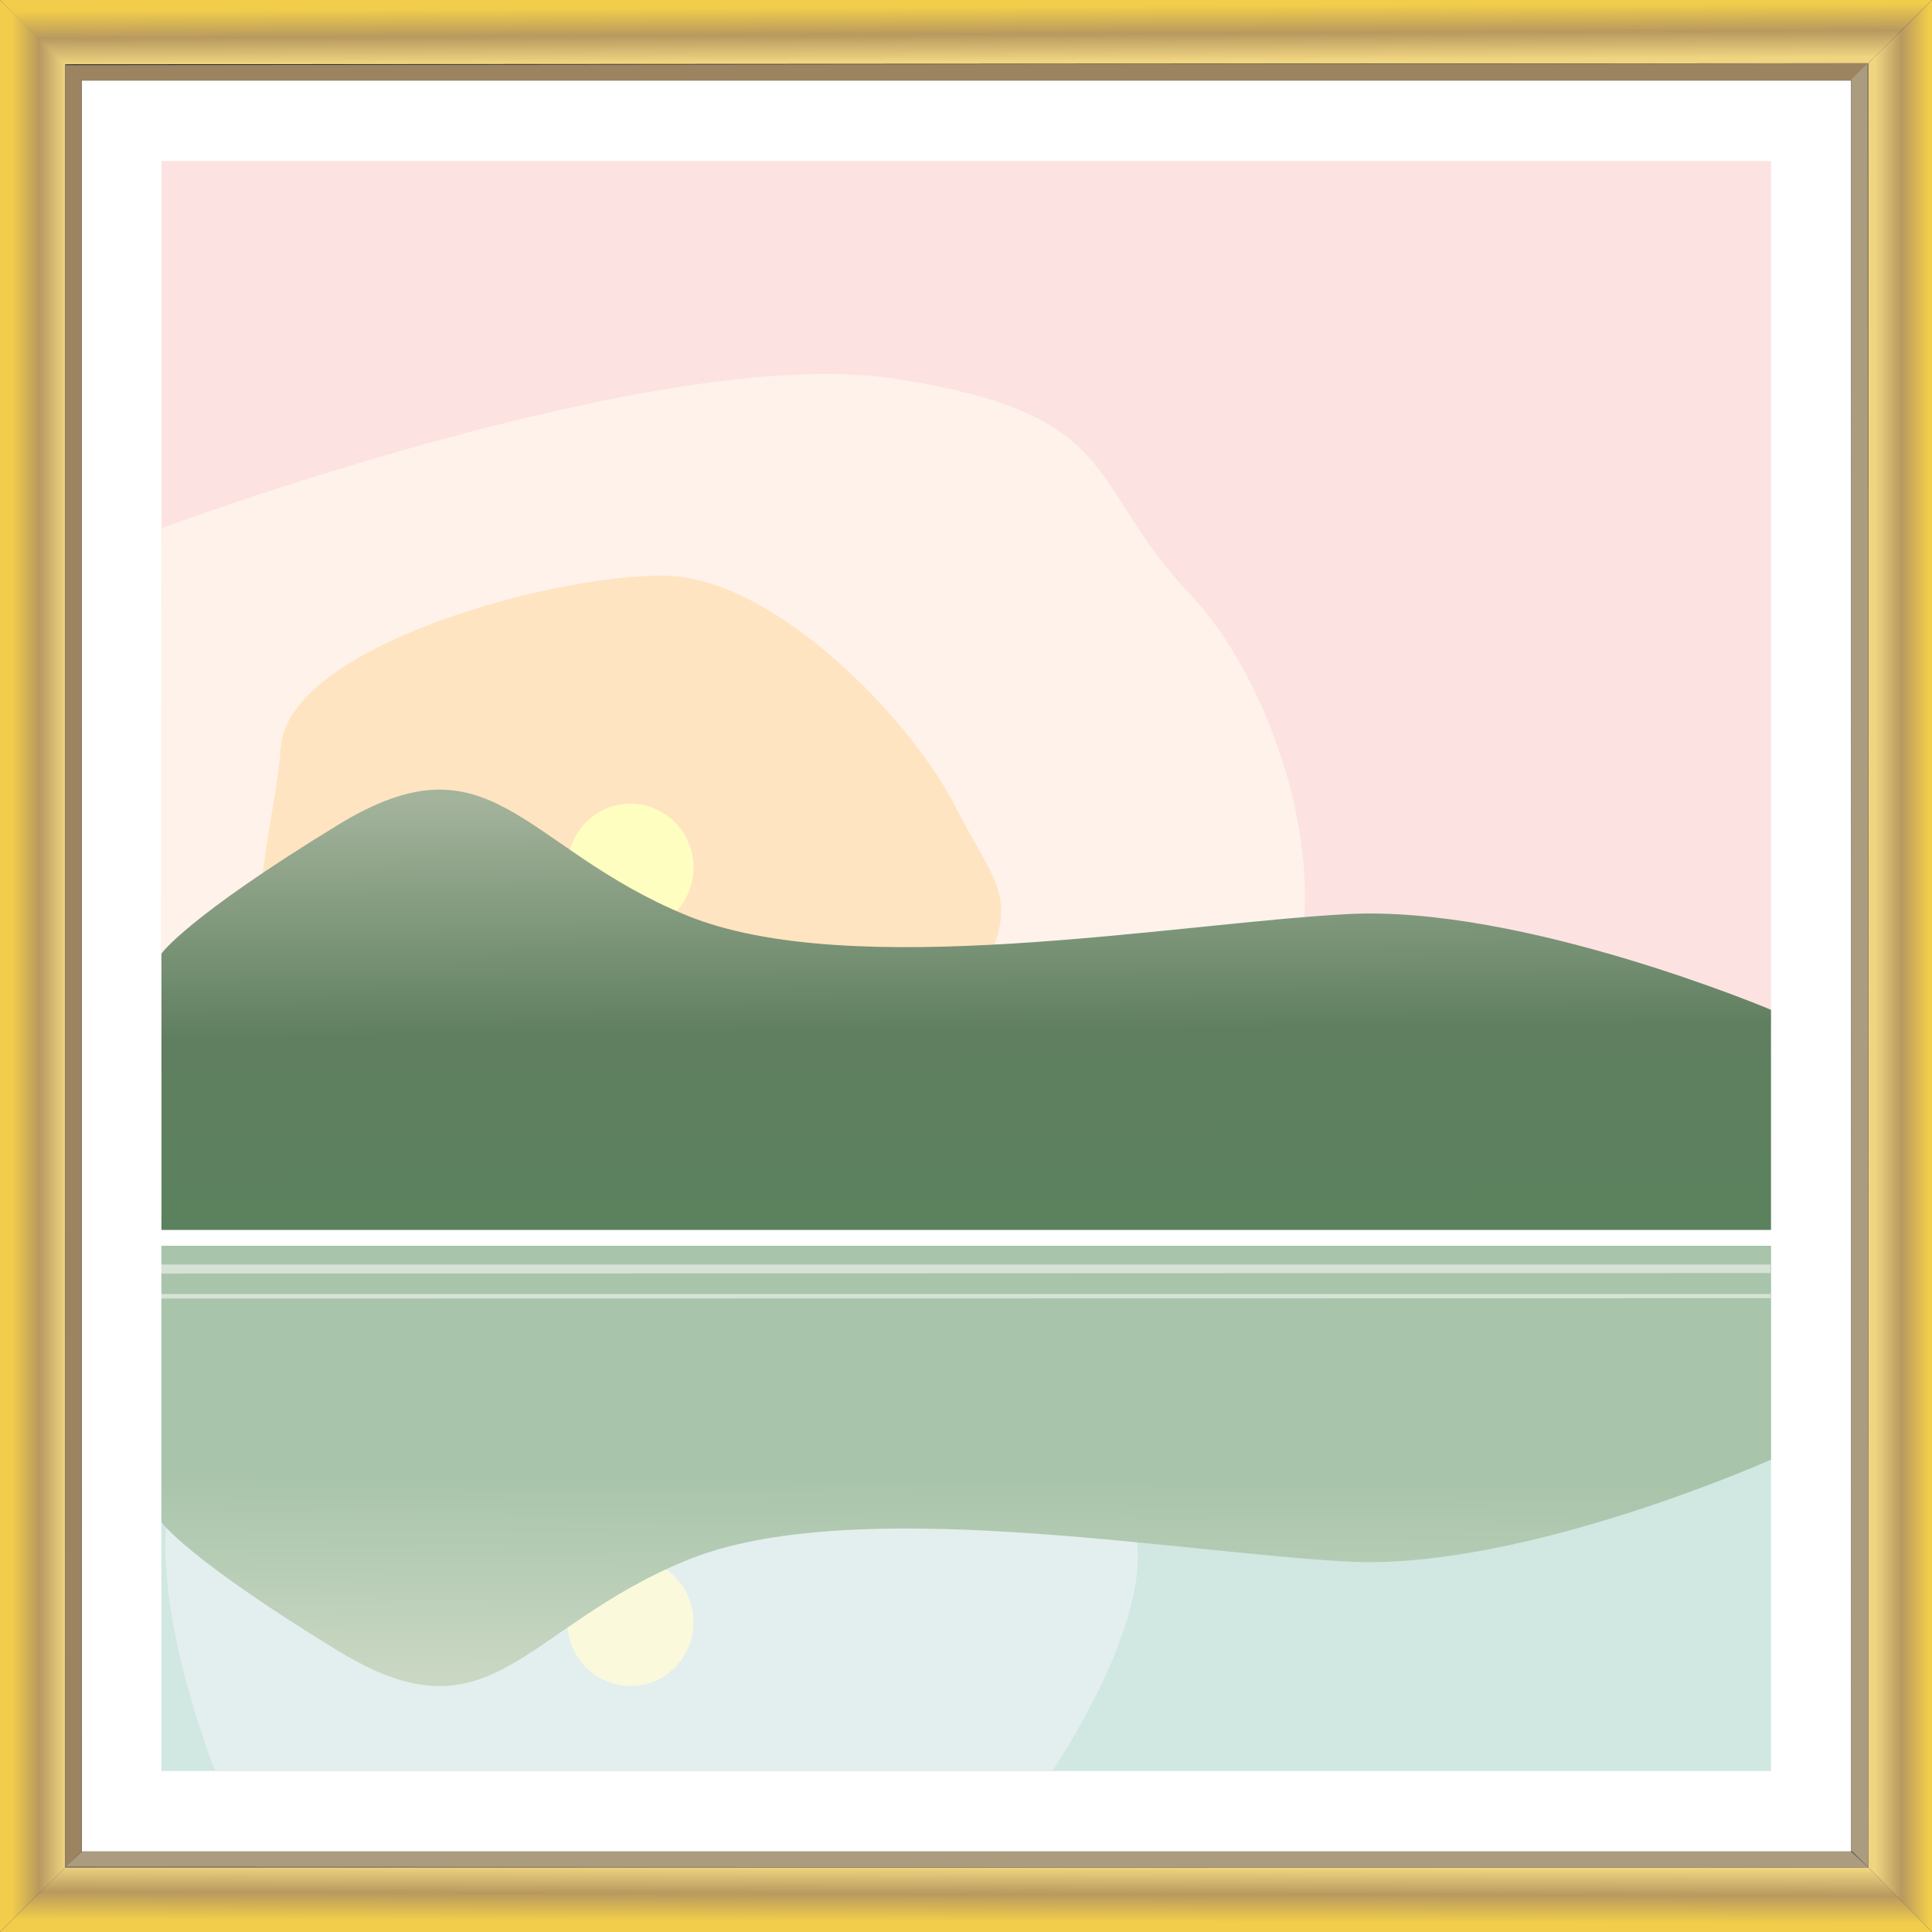 <?xml version="1.0" encoding="UTF-8" standalone="no"?>
<!DOCTYPE svg PUBLIC "-//W3C//DTD SVG 1.1//EN" "http://www.w3.org/Graphics/SVG/1.1/DTD/svg11.dtd">
<!-- Created with Vectornator (http://vectornator.io/) -->
<svg height="100%" stroke-miterlimit="10" style="fill-rule:nonzero;clip-rule:evenodd;stroke-linecap:round;stroke-linejoin:round;" version="1.1" viewBox="0 0 1200 1200" width="100%" xml:space="preserve" xmlns="http://www.w3.org/2000/svg" xmlns:vectornator="http://vectornator.io" xmlns:xlink="http://www.w3.org/1999/xlink">
<rect x="0" y="0" width="1200" height="1200" fill="#333333" stroke="none"/>
<defs>
<linearGradient gradientTransform="matrix(-33.724 -2.594 0.007 -33.724 41.043 623.275)" gradientUnits="userSpaceOnUse" id="LinearGradient" x1="0" x2="1" y1="0" y2="0">
<stop offset="0" stop-color="#f0d581"/>
<stop offset="0.494" stop-color="#b8995f"/>
<stop offset="1" stop-color="#f1cd4b"/>
</linearGradient>
<linearGradient gradientTransform="matrix(2.454 -33.735 33.724 -0.134 577.352 38.203)" gradientUnits="userSpaceOnUse" id="LinearGradient_2" x1="0" x2="1" y1="0" y2="0">
<stop offset="0" stop-color="#f0d581"/>
<stop offset="0.494" stop-color="#b8995f"/>
<stop offset="1" stop-color="#f1cd4b"/>
</linearGradient>
<linearGradient gradientTransform="matrix(33.724 2.601 -0.013 33.724 1164.49 577.355)" gradientUnits="userSpaceOnUse" id="LinearGradient_3" x1="0" x2="1" y1="0" y2="0">
<stop offset="0" stop-color="#f0d581"/>
<stop offset="0.494" stop-color="#b8995f"/>
<stop offset="1" stop-color="#f1cd4b"/>
</linearGradient>
<linearGradient gradientTransform="matrix(-2.665 33.719 -33.724 -0.077 623.343 1159.68)" gradientUnits="userSpaceOnUse" id="LinearGradient_4" x1="0" x2="1" y1="0" y2="0">
<stop offset="0" stop-color="#f0d581"/>
<stop offset="0.494" stop-color="#b8995f"/>
<stop offset="1" stop-color="#f1cd4b"/>
</linearGradient>
<linearGradient gradientTransform="matrix(1.819 271.818 -271.988 1.818 578.22 492.853)" gradientUnits="userSpaceOnUse" id="LinearGradient_5" x1="0" x2="1" y1="0" y2="0">
<stop offset="0" stop-color="#a4b49c"/>
<stop offset="0.544" stop-color="#607f60"/>
<stop offset="1" stop-color="#5b825d"/>
</linearGradient>
<linearGradient gradientTransform="matrix(2.025 -271.829 271.998 2.024 599.477 1043.06)" gradientUnits="userSpaceOnUse" id="LinearGradient_6" x1="0" x2="1" y1="0" y2="0">
<stop offset="0" stop-color="#c9d7c3"/>
<stop offset="0.458" stop-color="#a8c4aa"/>
<stop offset="1" stop-color="#a8c4aa"/>
</linearGradient>
</defs>
<g id="Layer-1" vectornator:layerName="Layer 1">
<path d="M1.91812e-15 0L40.493 39.287L40.493 1159.89L1.91812e-15 1200" fill="url(#LinearGradient)" fill-rule="nonzero" opacity="1" stroke="none" vectornator:layerName="Curve 4"/>
<path d="M1200 0L1160.42 39.287L40.461 39.891L0 0" fill="url(#LinearGradient_2)" fill-rule="nonzero" opacity="1" stroke="none" vectornator:layerName="Curve 10"/>
<path d="M1200 1200L1160.42 1159.89L1160.42 39.287L1200 0" fill="url(#LinearGradient_3)" fill-rule="nonzero" opacity="1" stroke="none" vectornator:layerName="Curve 11"/>
<path d="M0 1200L40.461 1159.89L1160.42 1159.89L1200 1200" fill="url(#LinearGradient_4)" fill-rule="nonzero" opacity="1" stroke="none" vectornator:layerName="Curve 12"/>
<path d="M50.799 1150L1149.81 1150L1149.81 50L50.799 50" fill="#ffffff" fill-rule="nonzero" opacity="1" stroke="none" vectornator:layerName="Curve 5"/>
<path d="M40.461 40.471L1160.42 39.287L1149.81 50L50.799 50L40.461 40.471Z" fill="#9c8461" fill-rule="nonzero" opacity="1" stroke="none" vectornator:layerName="Curve 6"/>
<path d="M40.461 39.891L40.493 1159.53L50.717 1149.94L50.799 49.937L40.461 39.891Z" fill="#9c8461" fill-rule="nonzero" opacity="1" stroke="none" vectornator:layerName="Curve 7"/>
<path d="M40.493 1159.53L50.799 1150L1149.81 1150L1160.42 1159.89L40.493 1159.53Z" fill="#ab9c7f" fill-rule="nonzero" opacity="1" stroke="none" vectornator:layerName="Curve 8"/>
<path d="M1160.42 1159.89L1160.06 39.287L1150.02 49.22L1149.81 1149.4L1160.42 1159.89Z" fill="#ab9c7f" fill-rule="nonzero" opacity="1" stroke="none" vectornator:layerName="Curve 9"/>
</g>
<g id="Layer-2" vectornator:layerName="Layer 2">
<path d="M100.277 100L1100 100L1100 637.02L100.277 637.02L100.277 100Z" fill="#fce3e2" fill-rule="nonzero" opacity="1" stroke="none" vectornator:layerName="Curve 1"/>
<path d="M100 599.704L100.277 328.163C100.277 328.163 408.902 213.168 554.284 235.067C699.666 256.966 673.329 300.132 739.698 369.829C806.068 439.527 864.642 638.513 725.371 691.576C586.1 744.638 417.541 751.166 262.678 726.109C107.815 701.051 100 599.704 100 599.704Z" fill="#fff2eb" fill-rule="nonzero" opacity="1" stroke="none" vectornator:layerName="Curve 8"/>
<path d="M174.416 464.082C178.951 401.446 344.187 356.366 413.058 357.556C481.93 358.746 566.248 447.865 592.749 499.789C619.249 551.713 635.829 557.516 605.786 612.267C575.743 667.018 572.484 709.271 472.577 718.793C372.671 728.315 278.716 685.615 206.16 650.354C133.603 615.094 169.882 526.718 174.416 464.082Z" fill="#ffe4c1" fill-rule="nonzero" opacity="1" stroke="none" vectornator:layerName="Curve 7"/>
<path d="M352.459 538.839C352.459 516.929 369.984 499.168 391.603 499.168C413.222 499.168 430.748 516.929 430.748 538.839C430.748 560.748 413.222 578.509 391.603 578.509C369.984 578.509 352.459 560.748 352.459 538.839Z" fill="#fffec1" fill-rule="nonzero" opacity="1" stroke="none" vectornator:layerName="Oval 1"/>
<path d="M100.277 773.757L1100 773.757L1100 1100L100.277 1100L100.277 773.757Z" fill="#d1e7e1" fill-rule="nonzero" opacity="1" stroke="none" vectornator:layerName="Curve 5"/>
<path d="M100.277 763.934L1100 763.934L1100 627.197C1100 627.197 945.566 561.975 836.932 567.766C728.297 573.556 528.41 610.469 426.294 568.489C324.177 526.51 305.347 454.132 210.473 512.035C115.599 569.937 100.277 592.296 100.277 592.296L100.277 763.934Z" fill="url(#LinearGradient_5)" fill-rule="nonzero" opacity="1" stroke="none" vectornator:layerName="Curve 3"/>
<path d="M133.677 1100L653.579 1100C653.579 1100 729.778 988.958 699.736 936.879C669.693 884.799 572.484 837.538 472.577 828.481C372.671 819.424 208.046 856.715 135.49 890.255C62.933 923.796 133.677 1100 133.677 1100Z" fill="#e3efee" fill-rule="nonzero" opacity="1" stroke="none" vectornator:layerName="Curve 9"/>
<path d="M352.459 1007.56C352.459 985.652 369.984 967.891 391.603 967.891C413.222 967.891 430.748 985.652 430.748 1007.56C430.748 1029.47 413.222 1047.23 391.603 1047.23C369.984 1047.23 352.459 1029.47 352.459 1007.56Z" fill="#faf9dc" fill-rule="nonzero" opacity="1" stroke="none" vectornator:layerName="Oval 2"/>
<path d="M100.277 773.757L1100 773.757L1100 906.585C1100 906.585 945.566 975.716 836.932 969.926C728.297 964.135 528.41 927.223 426.294 969.202C324.177 1011.18 305.347 1083.56 210.473 1025.66C115.599 967.754 100.277 945.395 100.277 945.395L100.277 773.757Z" fill="url(#LinearGradient_6)" fill-rule="nonzero" opacity="1" stroke="none" vectornator:layerName="Curve 4"/>
<path d="M100 791.061L1099.72 790.714L1099.72 785.421L100 785.421L100 791.061Z" fill="#fffdfd" fill-opacity="0.518" fill-rule="nonzero" opacity="1" stroke="none" vectornator:layerName="Curve 2"/>
<path d="M100.277 806.542L1099.72 806.368L1099.72 803.721L100.277 803.721L100.277 806.542Z" fill="#fffdfd" fill-opacity="0.518" fill-rule="nonzero" opacity="1" stroke="none" vectornator:layerName="Curve 6"/>
</g>
</svg>
